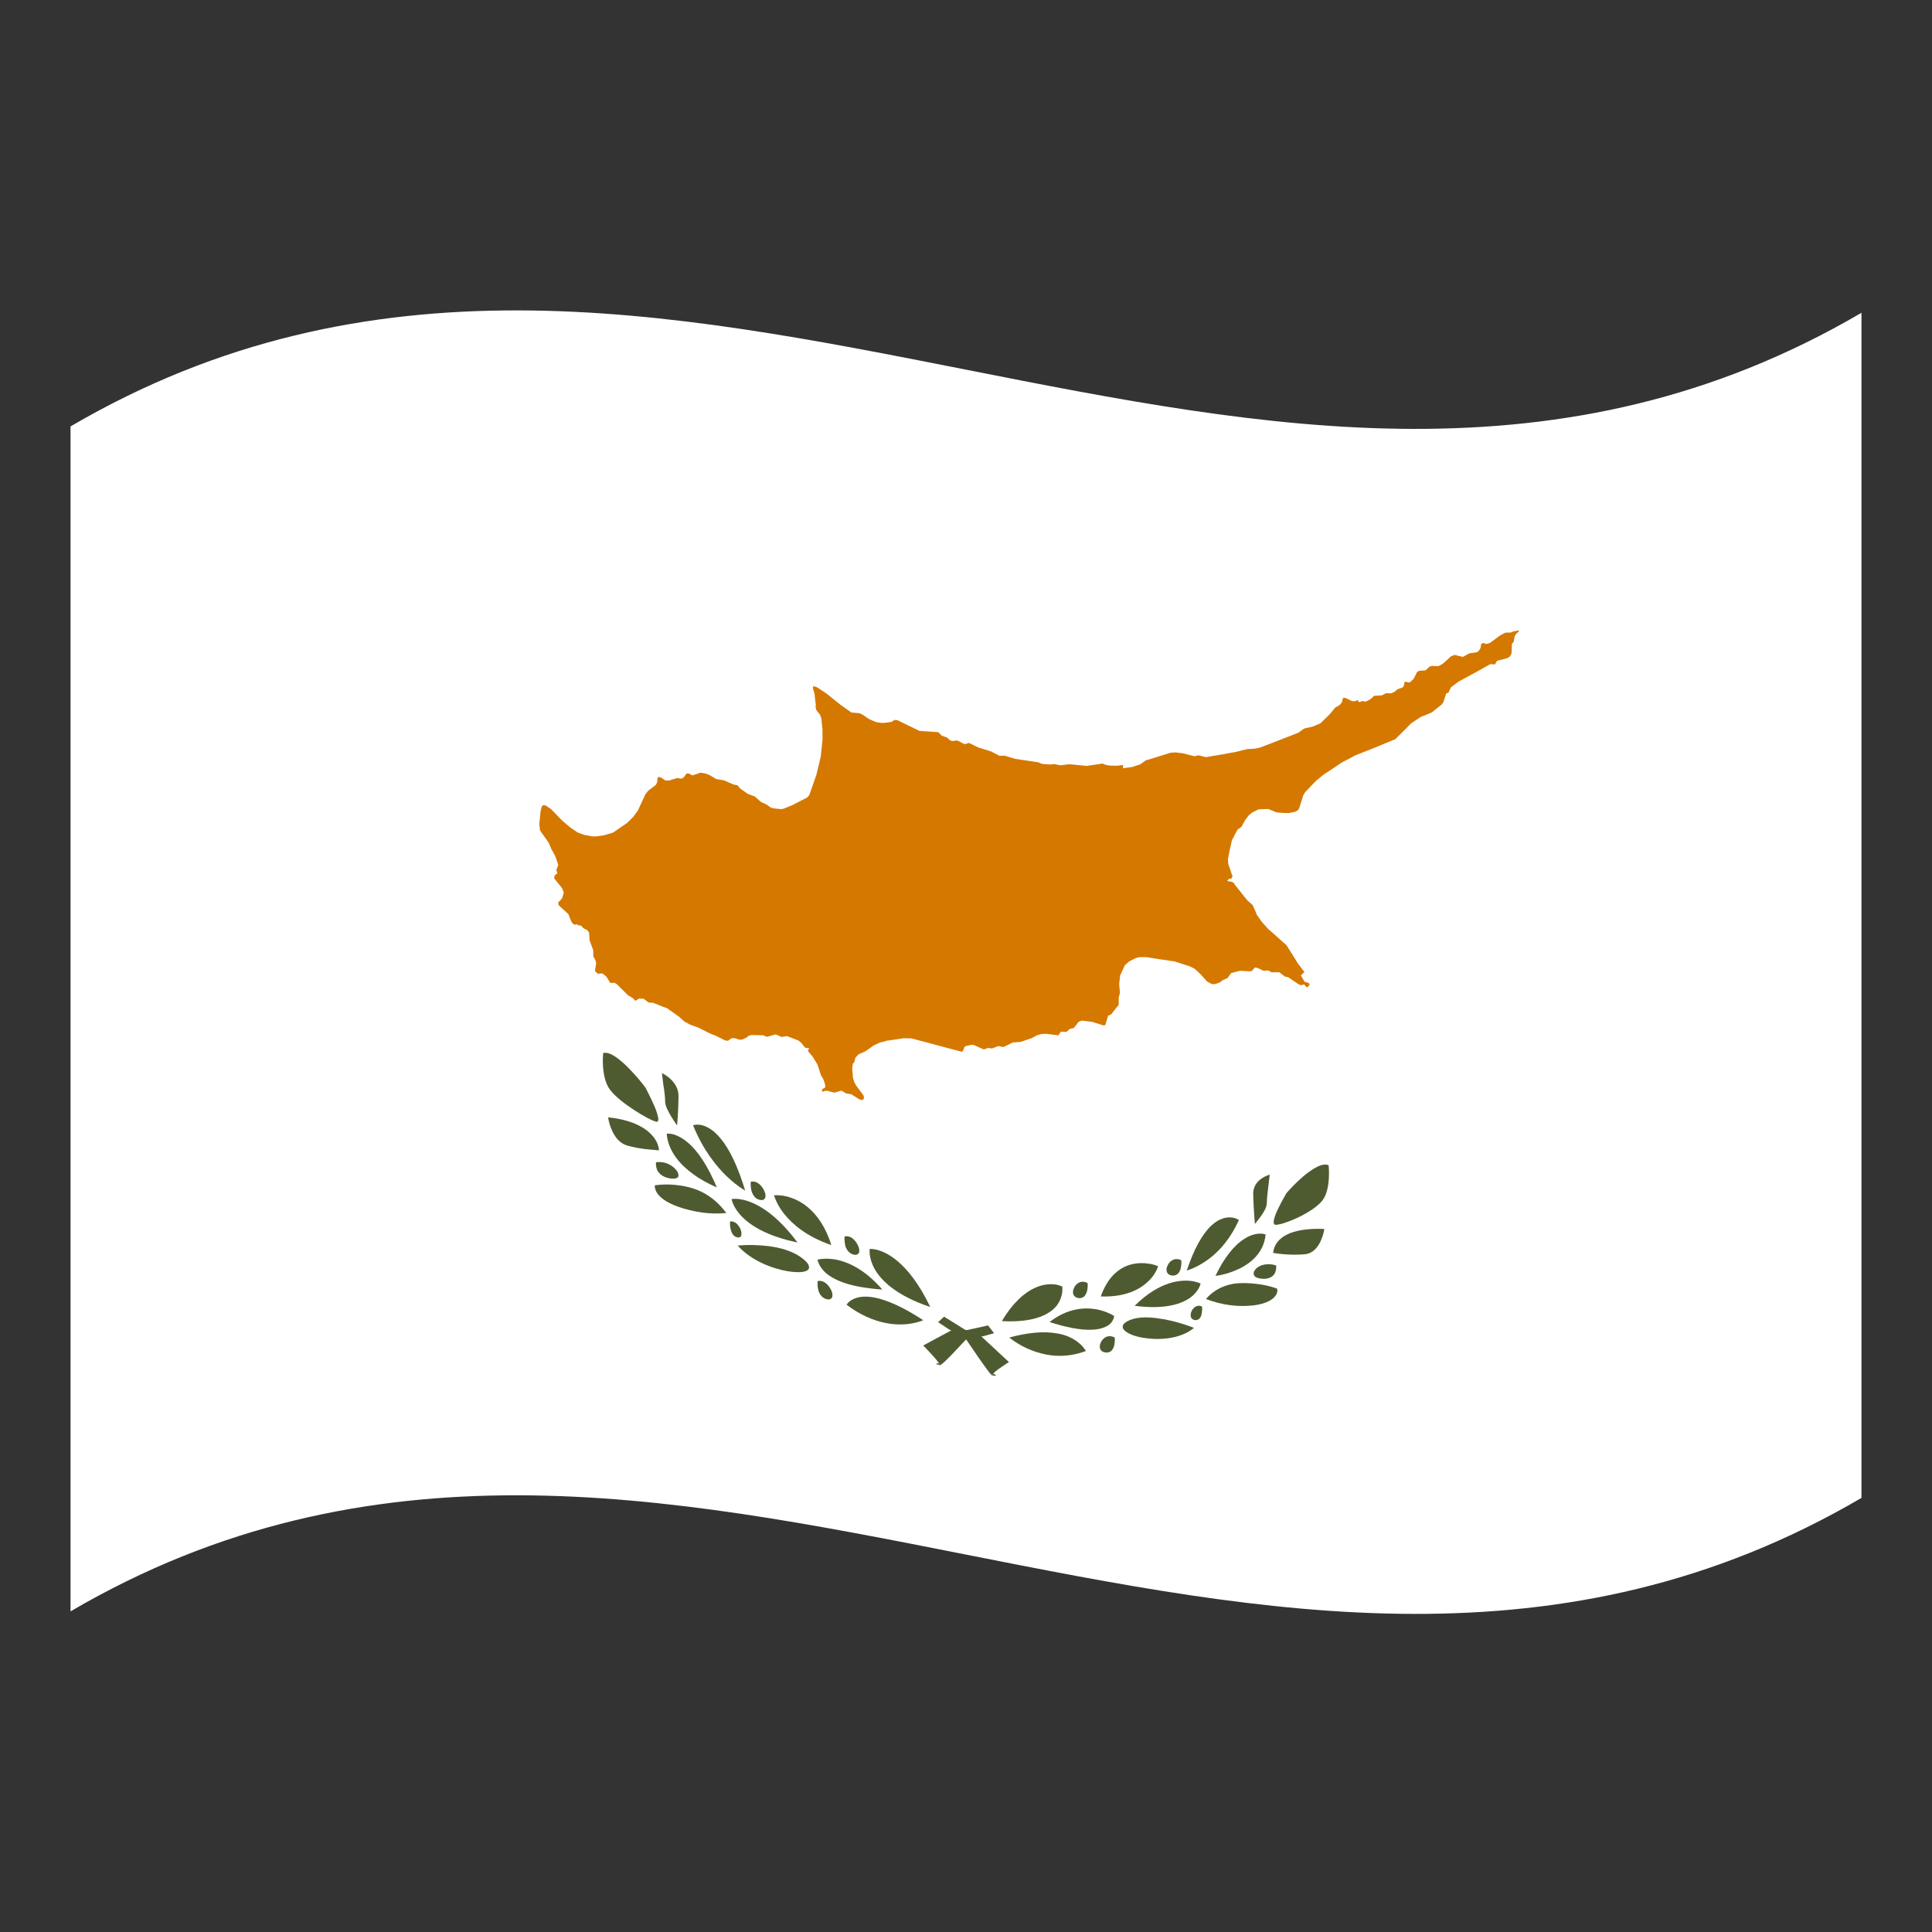 <?xml version="1.0" encoding="utf-8"?>
<!-- Generator: Adobe Illustrator 24.2.0, SVG Export Plug-In . SVG Version: 6.00 Build 0)  -->
<svg version="1.1" id="Layer_1" xmlns="http://www.w3.org/2000/svg" xmlns:xlink="http://www.w3.org/1999/xlink" x="0px" y="0px"
	 viewBox="0 0 1260 1260" style="enable-background:new 0 0 1260 1260;" xml:space="preserve">
<rect x="0" y="0" width="1260" height="1260" fill="#333333" stroke="none"/>
<style type="text/css">
	.st0{fill:#FFFFFF;}
	.st1{fill:#4E5B31;}
	.st2{fill:#D57800;}
</style>
<g>
	<path class="st0" d="M46,278.1v772.8c389.3-228,778.7,153.9,1168-74V204C824.7,432,435.3,50.2,46,278.1z"/>
	<path class="st1" d="M433.8,718.5c0,2.7,1.9,6.2,3.9,9.6c2,3.3,3.9,5.9,3.9,5.9l0,0c0-0.1,0.9-9.7,0.9-19.3
		c0-9.7-10.3-14.7-10.8-14.8l0,0c0,0.3,0.5,3.7,0.9,7.6C433.2,710.3,433.8,715.9,433.8,718.5z"/>
	<path class="st1" d="M467.3,774.5"/>
	<path class="st1" d="M427.8,758c-0.1,1.7,0.1,3.3,0.7,4.8c0.6,1.5,2.8,5.1,9.1,5.8l0,0c2.4,0.3,3.9-0.1,4.6-1
		c0.8-1.3-0.2-3-0.5-3.6c-2.3-3.4-6.2-5.7-10.5-6.1H431C429.9,757.8,428.8,757.8,427.8,758L427.8,758z"/>
	<path class="st1" d="M436.4,739.4c-0.5-0.1-1.1-0.1-1.6,0l0,0c1,12.2,9.9,21,17.1,26.2c4.7,3.5,10,6.4,15.6,8.8
		c-5.6-13.3-11.8-23.1-18.6-29c-5.4-4.6-9.7-5.8-11.8-6L436.4,739.4z"/>
	<path class="st1" d="M491.9,780.3c1,1.3,2.5,2.1,4.1,2.3l0,0c1.2,0.3,2.5-0.2,3-1.3c0.4-1.4,0.3-2.7-0.3-4
		c-1.1-2.9-3.7-6.2-6.9-6.7h-0.1c-0.7-0.1-1.3,0-2.1,0.1c-0.1,1.8,0,3.7,0.4,5.5C490.3,777.7,491,779,491.9,780.3z"/>
	<path class="st1" d="M542.2,812L542.2,812c-7.7-24.3-22.7-30.6-31-32.1l-0.7-0.1l-0.7-0.1c-1.6-0.2-3.4-0.3-5-0.2
		c1.4,4.4,3.7,8.6,6.8,12.4C516.5,798,525.8,806.5,542.2,812z"/>
	<path class="st1" d="M520,810.1L520,810.1L520,810.1z"/>
	<path class="st1" d="M553,815.8c0.9,1.3,2.5,2.2,4.1,2.5l0,0c1.2,0.3,2.5-0.2,3.1-1.2c0.4-1.4,0.2-2.7-0.3-4
		c-1.1-2.9-3.7-6.3-6.9-6.8h-0.1c-0.7-0.1-1.3-0.1-2.1,0.1c-0.1,1.9,0,3.7,0.4,5.6C551.4,813.2,552,814.6,553,815.8z"/>
	<path class="st1" d="M482.6,782.1l-0.5-0.1c-1.6-0.2-3.4-0.2-5,0l0,0c0.3,1.2,0.6,2.2,1.1,3.4c1.3,2.8,3.2,5.5,5.5,7.9
		c5.3,5.5,15.9,12.8,36.4,17l0,0C503.5,788,489.5,783.1,482.6,782.1z"/>
	<path class="st1" d="M534,824.1c1,2.3,2.7,4.4,4.7,6.2c4.8,4.1,12.2,7.1,21.8,8.9l0,0c4.9,0.8,9.9,1.5,14.9,1.8l0,0l0,0
		c-11.9-13.8-23.3-18.3-30.7-19.6c-0.5-0.1-1-0.2-1.5-0.2c-3.4-0.5-6.8-0.4-10.1,0.3C533.4,822.3,533.6,823.2,534,824.1z"/>
	<path class="st1" d="M570.3,846.2h-0.1c-7.3-1.4-11.8,0-14.4,1.4c-1.5,0.8-2.8,1.9-3.7,3.3l0,0c8.3,6.3,17,10.3,25.9,12l0,0
		c14,2.7,23.7-1.7,24.1-1.9C589.6,852.8,578.9,847.9,570.3,846.2z"/>
	<path class="st1" d="M535.4,835.4h-0.1c-0.7-0.1-1.3-0.1-2.1,0.1c-0.1,1.9,0,3.7,0.4,5.5c0.3,1.5,0.9,2.8,1.9,4
		c1,1.3,2.5,2.1,4.1,2.4l0,0c1.2,0.3,2.5-0.2,3.1-1.3c0.4-1.4,0.2-2.7-0.3-4C541.2,839.2,538.6,835.9,535.4,835.4z"/>
	<path class="st1" d="M413.5,723.9c6,3.9,11.3,6.8,14.3,7.6c0.1,0,0.2,0,0.3,0.1l0,0c0.2,0,0.4,0,0.6-0.1c0.2-0.1,0.4-0.3,0.5-0.5
		c0.2-0.7,0.2-1.6,0-2.3c-0.6-2.6-1.4-5.2-2.6-7.7c-2.3-5.4-5.3-10.9-5.6-11.6l0,0c-2.9-3.9-6-7.6-9.4-11.1
		c-2.6-2.8-5.4-5.5-8.4-7.8c-3.3-2.5-5.8-3.7-8-3.9c-0.6,0-1.1,0-1.8,0.1c-0.3,3-0.3,6.2-0.1,9.2c0.5,6.8,2.2,12,5,15.4
		C401.5,715.2,406.9,719.6,413.5,723.9z"/>
	<path class="st1" d="M606.7,852.4c-14.7-30.7-30.1-36.5-36.1-37.6c-1.1-0.2-2.3-0.3-3.4-0.3l0,0l0,0c0,0.1-0.9,6,3.4,13.4
		C574.7,835,584.3,844.9,606.7,852.4L606.7,852.4L606.7,852.4L606.7,852.4z"/>
	<path class="st1" d="M629.2,867.1l-13.5-8.4l-3.9,3.6l7.3,4.8l10.1,5l1,1.6c0.6,0.9,4,5.9,8,11.7c2.1,2.9,4.3,6.2,6.1,8.5
		c0.9,1.3,1.6,2.1,2.1,2.5l0.2,0.2c0.1,0.1,0.3,0.3,0.4,0.4h0.1l2.6,0.3l-1.2-1.3l-1.1,0.5c0.1-0.2,0.2-0.4,0.3-0.5
		c0.4-0.4,0.8-0.8,1.2-1.3c1.1-1,2.4-2,3.7-2.8c2.7-1.9,5.4-3.6,5.4-3.6l0,0l-18.6-17.3L629.2,867.1z"/>
	<path class="st1" d="M524.9,822c-4.8-4.4-12.2-7.6-21.6-9l-2-0.3c-6.7-0.8-13.4-1-20.2-0.4l0,0l0,0c8.7,9.9,22.7,15.1,32.8,16.8
		l0,0l0.8,0.1c5.6,0.8,9.5,0.6,11.6-0.6c1-0.5,1.5-1.5,1.3-2.5C527.5,824.9,526.6,823.5,524.9,822z"/>
	<path class="st1" d="M483.4,805.9c0.3-1.2,0.2-2.3-0.2-3.5c-0.4-1.4-1.2-2.6-2.2-3.8c-0.8-1-2.1-1.7-3.4-2l0,0
		c-0.5-0.1-1,0-1.5,0.1l0,0c-0.1,1.6,0,3.3,0.4,4.8c0.2,1.3,0.7,2.4,1.4,3.5c0.7,1.1,1.9,1.8,3.2,2l0,0
		C482.1,807.3,483,806.8,483.4,805.9z"/>
	<path class="st1" d="M452.7,775.3c-3.6-1.2-7.3-2-11.1-2.4l-0.9-0.1c-4.5-0.5-9.1-0.4-13.6,0.2l0,0c-0.1,0.4-0.1,0.9,0,1.4
		c0.2,1.2,0.6,2.3,1.3,3.4c1.5,2.5,5.3,6.2,13.9,9.2c4.9,1.8,10.2,3,15.6,3.8l0,0c5.3,0.7,10.5,0.8,15.8,0.3l0,0
		C473.5,791.1,466.4,779.8,452.7,775.3z"/>
	<path class="st1" d="M429.8,750.2L429.8,750.2c-0.3-3.5-1.8-6.6-4.1-9.3c-3.8-4.5-11.9-10.4-29.1-12.2l0,0c0.4,2.8,1.2,5.6,2.4,8.2
		c1.6,3.9,4.8,8.8,10.4,10.3c4.7,1.3,9.6,2.1,14.4,2.5l0,0C427.4,750.1,429.8,750.2,429.8,750.2z"/>
	<path class="st1" d="M486,776.5L486,776.5L486,776.5c-4.6-15.2-10-26.8-16.1-34.1c-5.3-6.4-10.1-8.3-13.2-8.8l-0.6-0.1
		c-0.1,0-0.3,0-0.4,0c-1.2-0.1-2.6,0-3.7,0.4c6.5,16.1,15.3,26.8,21.7,33C477.4,770.5,481.5,773.8,486,776.5L486,776.5z"/>
	<path class="st1" d="M740,851.6L740,851.6c20.4,2.7,31-1.5,36.4-5.4c2.3-1.7,4.2-3.8,5.5-6.2c0.5-0.9,0.9-2,1.1-2.9l0,0
		c-1.5-0.7-3.3-1.2-5-1.5l-0.5-0.1C770.5,834.5,756.5,835.2,740,851.6z"/>
	<path class="st1" d="M684.5,862.2L684.5,862.2c4.8,1.6,9.9,2.9,14.9,3.9l0,0c9.6,1.8,17,1.5,21.8-0.9c2.1-0.9,3.8-2.5,4.7-4.5
		c0.4-0.7,0.6-1.6,0.7-2.5c-3.1-1.8-6.5-3.2-10.1-4l-1.5-0.3C707.8,852.6,696.4,852.9,684.5,862.2L684.5,862.2z"/>
	<path class="st1" d="M748.5,836c3.1-2.8,5.5-6.3,6.8-10.2c-1.6-0.6-3.3-1.2-5-1.5l-0.7-0.1l-0.7-0.1c-8.2-1.2-23.3-0.1-31,21.4l0,0
		C734.2,846.1,743.5,840.7,748.5,836z"/>
	<path class="st1" d="M740,851.6L740,851.6L740,851.6z"/>
	<path class="st1" d="M792.7,832.1c5.5-0.7,10.7-2.4,15.6-4.7c7.2-3.5,16-10.3,17.1-22.3l0,0c-0.5-0.2-1.1-0.3-1.6-0.4l-0.4-0.1
		c-2.2-0.2-6.6-0.1-11.8,3.3C804.6,812.3,798.3,820.4,792.7,832.1z"/>
	<path class="st1" d="M818.4,798.2L818.4,798.2c1.4-1.6,2.7-3.3,3.9-5c2.1-2.9,3.9-6,3.9-8.7s0.6-8,1-11c0.5-3.8,0.9-7,0.9-7.4l0,0
		c-0.4,0.1-10.8,2.8-10.8,12.4C817.5,788.3,818.4,798,818.4,798.2L818.4,798.2z"/>
	<path class="st1" d="M818.4,828.3c-0.3,0.4-1.3,2-0.5,3.5c0.7,1.2,2.2,1.8,4.6,2.1l0,0c6.3,0.7,8.4-2.4,9.1-3.9
		c0.6-1.5,0.8-3.1,0.7-4.7l0,0c-1-0.3-2.1-0.6-3.1-0.7H829C823.9,824,820,826,818.4,828.3z"/>
	<path class="st1" d="M764,831.8L764,831.8c1.4,0.3,3-0.1,4.1-1c0.9-0.9,1.6-2.2,1.9-3.5c0.4-1.8,0.6-3.6,0.4-5.4
		c-0.6-0.3-1.3-0.6-2.1-0.7h-0.1c-3.3-0.5-5.9,1.9-6.9,4.5c-0.6,1.3-0.7,2.6-0.3,3.9C761.5,830.8,762.7,831.6,764,831.8z"/>
	<path class="st1" d="M792.7,832.1L792.7,832.1z"/>
	<path class="st1" d="M702.9,846.5L702.9,846.5c1.4,0.3,3,0,4.1-0.9c0.9-0.9,1.5-2.1,1.9-3.4c0.4-1.8,0.6-3.6,0.4-5.4
		c-0.6-0.4-1.3-0.6-2.1-0.8l0,0c-3.3-0.6-5.9,1.7-6.9,4.3c-0.6,1.3-0.7,2.6-0.3,3.9C700.5,845.4,701.6,846.2,702.9,846.5z"/>
	<path class="st1" d="M704.3,876.4c-4-3.5-9-5.8-14.4-6.7h-0.1c-8.7-1.7-19.4-0.7-31.6,2.6c6.9,5.5,15.1,9.3,24.1,11.1l0,0
		c8.7,1.7,17.7,0.8,25.9-2.3l0,0C707.1,879.3,705.8,877.7,704.3,876.4z"/>
	<path class="st1" d="M808,795.6c-1.1-0.6-2.4-1.2-3.7-1.4l-0.4-0.1l-0.6-0.1c-3.1-0.3-7.9,0.3-13.2,5.2
		c-6.1,5.7-11.5,15.5-16.1,29.4l0,0l0,0c0,0,5.5-1.4,12.3-6.1C792.6,818.4,801.5,810.1,808,795.6z"/>
	<path class="st1" d="M834.4,808.6c-2.4,2.3-3.8,5.4-4.1,8.5l0,0c0,0,2.5,0.5,6.2,0.8l0,0c4.8,0.5,9.7,0.5,14.4,0.1
		c5.6-0.5,8.8-5,10.4-8.6c1.1-2.5,2-5.1,2.4-7.9l0,0C846.3,800.8,838.2,804.8,834.4,808.6z"/>
	<path class="st1" d="M832.9,840.4c-4.3-1.6-9-2.6-13.6-3.1l-0.9-0.1c-3.7-0.4-7.4-0.5-11.1-0.3c-8.2,0.6-15.8,4.3-20.8,10.3l0,0
		c5,1.9,10.3,3.3,15.8,4l0,0c5.2,0.7,10.4,0.7,15.6,0.1c8.7-1.2,12.3-4,13.9-6.2c0.7-0.9,1.1-2,1.3-3.2
		C833,841.4,833,840.9,832.9,840.4L832.9,840.4z"/>
	<path class="st1" d="M864.8,759.5c-2.3-0.1-4.7,0.7-8,2.7c-3,1.9-5.9,4-8.4,6.4c-3.3,2.9-6.4,6.1-9.4,9.5l0,0
		c-0.3,0.6-3.3,5.6-5.6,10.5c-1.1,2.3-2.1,4.7-2.6,7.1c-0.2,0.7-0.2,1.6,0,2.3c0.1,0.2,0.3,0.4,0.5,0.6c0.2,0.1,0.4,0.1,0.6,0.2h0.3
		c3.1-0.2,8.4-2,14.4-4.8c6.6-3.2,11.9-6.7,15-10.1c2.9-3,4.5-8,5-14.7c0.2-3,0.2-6.2-0.1-9.2C866,759.7,865.4,759.6,864.8,759.5z"
		/>
	<path class="st1" d="M630.8,867.4l-10.1,0.1c-6.2,3.4-12.5,6.6-18.6,10l0,0c0,0,2.7,2.7,5.4,5.7c1.1,1.3,2.7,2.9,3.7,4.3
		c0.4,0.5,0.8,1,1.2,1.7c0.1,0.2,0.2,0.4,0.3,0.6l-1.1-0.9l-1.2,0.7l2.6,0.7h0.1l0,0c0.2,0,0.3-0.1,0.4-0.2l0.2-0.1
		c0.7-0.5,1.4-1.1,2.1-1.7c1.8-1.6,4-4,6.1-6.1c4-4.2,7.4-7.9,8-8.5l1-1.2l10.1-1l7.3-2l-3.9-5.1L630.8,867.4z"/>
	<path class="st1" d="M689.4,851.2c2.6-3.6,3.8-7.9,3.4-12.2l0,0l0,0c-1.1-0.4-2.3-0.8-3.4-1.1c-6-1.2-21.3-1-36,23.7l0,0l0,0
		C675.8,862.8,685.3,856.5,689.4,851.2z"/>
	<path class="st1" d="M724.8,871.5h-0.1c-3.3-0.6-5.9,1.8-6.9,4.3c-0.6,1.3-0.7,2.6-0.3,3.9c0.5,1.2,1.6,2.1,3.1,2.3l0,0
		c1.4,0.3,3,0,4.1-0.9c0.9-0.9,1.5-2.1,1.9-3.4c0.4-1.8,0.6-3.6,0.4-5.4C726.1,871.9,725.5,871.6,724.8,871.5z"/>
	<path class="st1" d="M784,852.2c-0.5-0.3-1-0.5-1.5-0.6l0,0c-1.2-0.1-2.5,0.2-3.4,1c-1,0.8-1.8,1.9-2.2,3c-0.4,1-0.5,2.2-0.2,3.4
		c0.3,0.9,1.2,1.7,2.4,1.9l0,0c1.2,0.2,2.5-0.2,3.2-1c0.7-0.8,1.2-1.9,1.4-3C783.9,855.4,784.1,853.8,784,852.2L784,852.2z"/>
	<path class="st1" d="M758.6,860.3c-0.6-0.1-1.2-0.2-2-0.3c-9.5-1.6-16.8-0.9-21.6,1.8c-1.6,0.9-2.6,2-2.8,3c-0.1,1.2,0.4,2.2,1.3,3
		c2.2,2,6.1,3.6,11.6,4.6l0.8,0.1l0,0c10.1,1.7,24.1,0.8,32.8-6.5l0,0C772.3,863.5,765.5,861.5,758.6,860.3z"/>
	<path class="st2" d="M986.6,411.9l-1.2,0.6l-3.7,0.1l-3.5,1.9c-2.1,1.6-4.1,3-6.2,4.6l-0.3,0.2l-2.3,0.7l-2.2-0.7L966,420l-0.4,2.5
		c-0.4,0.6-0.7,1.3-1.1,1.9l-1.4,1c-1.6,0.2-3.3,0.5-4.9,0.7l-4.1,2.3c-1.8-0.4-3.6-0.8-5.4-1.3l-2.5,1c-1.8,1.7-3.5,3.3-5.4,4.9
		l-2.7,1.4h-0.9c-1.2,0-2.4-0.1-3.6-0.1L932,435l-2.3,2.2l-4.3,0.3l-1.3,0.9l-2.1,4.2l-2.3,2.3l-1.3,0.2l-1.4-0.5l-1,0.2l-0.5,2.7
		l-1,1l-2.9,0.9l-2.3,1.9l-2.1,0.9l-2.7-0.1h-0.6l-2.7,1.4c-1.6,0.1-3.4,0.2-5,0.3l-2.1,1.9l-0.5,0.4l-1,0.5l-1.6,0.8l-0.4,0.2
		l-2-0.4l-2.3,0.8l-0.9-1.5l-1.5,0.8h-2.1l-2.6-1.3l-2-0.9l-1.4,0.1l-0.5,2.5l-0.1,0.2l-1.5,1.9l-2.8,1.6l-0.4,0.4l-3.2,3.9
		c-2.1,2-4.1,4-6.1,6l-5.2,2.2l-5.4,1.2l-3.8,2.7c-3.3,1.4-6.6,2.6-9.9,3.9c-5.1,2-10.4,4.1-15.6,6l-3.2,0.6l-4.5,0.2
		c-2.7,0.6-5.5,1.4-8.1,2c-2.4,0.4-4.8,0.8-7.2,1.3l-0.4,0.1l-1.4,0.2c-3.4,0.5-6.8,1.2-10.1,1.7l-4.7-1.2l-2.8,0.6l-7.3-1.9l-5-0.6
		l-3.2,0.2l-6,1.9c-3.4,1.1-6.8,2.1-10.2,3.1l-3.4,2.5l-5.3,1.8l-6.1,0.8V499v-0.1l-2.2,0.3l-1.5,0.2l-4.9-0.1l-2.8-0.5l-1.8-0.8
		h-0.3l-10.2,1.5l-11.3-1.1l-5.7,0.7l-4.2-0.8l-2.7,0.3l-5.2-0.4l-1.9-0.8l-0.4-0.2l-15.2-2.3l-7-2.1l-3.3,0.1l-5.6-2.9l-8.1-2.5
		l-1.9-0.9l-4.3-2.1l-2,0.7l-1.4-0.1l-3.5-1.9l-1.2-0.3l-2.9,0.4l-1.6-0.7l-1.5-1.5l-3.6-1.3l-2.3-2.3l-12.2-0.8l-3.3-1.6
		c-3.7-1.8-7.4-3.6-11.1-5.4l-1.8-0.2l-2.2,1.3l-3.3,0.5l-2.9,0.2l-3.9-0.6l-4.5-2l-4.6-3.1l-1.8-0.7l-3.8-0.3l-1.2-0.1l-7.1-5
		l-9.2-7.4l-6.2-4.1l-2.4-0.7c-0.1,0.3-0.2,0.7-0.3,1.1c0.4,1.3,0.7,2.5,1.1,3.8l0.4,3.7l0.4,3.3c0,0.6,0,1.4-0.1,2
		c0.2,0.6,0.4,1.3,0.6,1.9l2.3,2.8c0.3,0.8,0.6,1.8,0.9,2.6c0.2,2.3,0.4,4.6,0.7,6.9c0,2.3,0,4.6,0,6.9l-1.1,10.8l-0.4,1.6
		c-0.4,1.8-0.8,3.7-1.3,5.5c-0.4,1.7-0.8,3.4-1.2,5c-1.5,4.4-3.1,8.7-4.6,13.1l-1.2,1.5l-3.1,1.6l-7,3.6l-5.2,2.1l-1.6,0.4l-4.2-0.4
		l-2.6-0.5l-3.3-2.3l-3.2-1.4l-4.2-3.7l-4.6-1.7l-5.2-3.7l-1.3-1.8l-2.8-0.6l-3.9-1.7l0,0l-1.4-0.6l-0.9-0.4l0,0l-4.9-0.8l-4.6-2.7
		l-2.4-0.9l-3.3-0.6l-3.5,1.2l0,0l-1.8,0.6l-2.3-1.2l-1.5-0.1c-0.6,0.8-1.2,1.7-1.9,2.5l-0.3,0.4l-1.2,0.5l-1.5-0.2l-1.2-0.2
		l-1.3,0.4l-1.8,0.5l0,0l-1.5,0.5l-0.7,0.2l0,0h-0.5h-0.8l-1,0.1l-1.9-1.3l-0.9-0.6l-1.6-0.5l-0.9,0.5c-0.1,0.9-0.1,2-0.2,2.9
		l-0.8,1.7l-2.6,2l-2.6,2l-1.8,2.4l-4.8,10.4l-3,4.1l-0.9,0.9c-1,1-2.1,2.1-3.1,3.1l-2.8,1.9l-6.4,4.4c-2.1,0.6-4,1.2-6.1,1.8
		l-5.3,0.7l-2.6-0.1c-1.5-0.3-3.2-0.6-4.8-0.9l-4.3-1.6c-1.5-1.1-3.2-2.1-4.7-3.2c-1.8-1.5-3.5-2.9-5.2-4.4
		c-2.5-2.5-4.9-5.1-7.5-7.7l-1-0.6l-0.2-0.2l-2.4-1.6h-1.8l-0.7,1.2c-0.1,0.5-0.2,1-0.4,1.6l-0.3,1.5l-0.8,8.2c0,0.2,0,0.3,0.1,0.5
		c0.1,1.2,0.3,2.3,0.4,3.4l5.7,8.1l1.8,4.3l0.3,0.5c0.4,0.6,0.8,1.4,1.1,2l0.9,1.6l0.1,0.1l2,5.9c-0.4,1.1-0.9,2.1-1.3,3.3l0.7,2.2
		l-1.8,1.3c-0.1,0.6-0.2,1.3-0.3,1.9l5.2,6.5c0.4,0.9,0.7,1.9,1.1,2.8l-1.2,3.9c-0.6,0.7-1.3,1.4-2,2.1l-0.5,0.5l0.3,1.7l2.4,2.2
		l4,3.7c0.7,1.8,1.4,3.6,2.2,5.4l1.6,1.5l1.9-0.3l1,0.8h1.5l1.5,1.7l1,0.5l1.6,0.8l1.2,1.7c0.1,1.7,0.2,3.4,0.3,5l2.4,6.4
		c0,1.2,0,2.3,0,3.4c0,0.2,0,0.3,0,0.5l1.4,2.6c0.1,0.6,0.3,1.4,0.5,2c-0.3,1.7-0.5,3.5-0.8,5.1c0.6,0.6,1.2,1.2,1.9,1.8l2.1-0.3
		l1.3,0.3l2.2,1.9l2.6,4.1l2.5-0.2l1.5,0.8c2.6,2.5,5.1,5,7.6,7.5l1.8,1l0.1,0.1l1.2,0.7l1.5,1.7l2.4-1.4h0.3h2.6l1.1,0.8l2.3,1.7
		l2.9,0.2l6.3,2.5l2.8,1l5.6,4l2.4,1.7l1.4,1.3l1.9,1.7l3.7,2l3.2,1.2l1.8,0.6l1.3,0.6v-0.1l0,0v0.1c2.3,1.2,4.5,2.3,6.9,3.5
		l3.7,1.4l3.4,1.7l2.5,1.3l1.9,0.3l2.6-1.8l2.5,0.2l2.1,0.8h2.1l3.2-1.5l0.6-0.8l2.3-0.7c2.6,0.1,5.2,0.1,7.7,0.2l2.3,1l5.8-1.6
		l3.9,1.7l3.4-0.6l7.5,2.9l2,1.7l2.3,2.9l0.3,0.1l2.5,0.4c-0.3,0.5-0.7,1-1,1.6l3.3,4l3,4.9c0.1,0.2,0.1,0.4,0.2,0.6
		c0.7,2.2,1.4,4.4,2.2,6.6c0.5,0.8,1,1.7,1.5,2.5c0.4,1,0.7,2.2,1.1,3.3l0.1,2l-1.8,1c-0.1,0.2-0.2,0.4-0.3,0.7
		c0,0.1-0.1,0.2-0.1,0.2c0.1,0.3,0.2,0.6,0.3,0.9l0.6-0.2l1.2-0.4h1.5l2.7,0.7l1.8,0.5l2.8-0.8l1.9-0.5l3,1.8l3.3,0.5l1.3,0.8
		l3.9,2.5l2,0.5l0.7-0.3l0.5-1c-0.1-0.4-0.2-0.8-0.2-1.4l-1.4-2l-3.3-4.4l-1.3-2.2c-0.3-1-0.7-2-1-3c-0.1-1.3-0.2-2.4-0.3-3.7
		c-0.1-0.8-0.2-1.7-0.2-2.5c0.1-1,0.3-2.1,0.4-3.2l0.9-0.9c0.2-0.8,0.4-1.6,0.6-2.4l0,0l0.2-0.6c0.6-0.7,1.2-1.4,1.9-2.1l4.8-2.2
		l5.2-3.7l4.1-1.9l4.2-1l0.1-0.5l0.5,0.3l10.7-1.6h0.2l4.8,0.1c10.8,2.8,21.5,5.8,32.3,8.6l1.2-0.1l0,0c0.4-0.9,0.7-1.9,1-2.8
		l0.6-0.4c0.1-0.1,0.2-0.2,0.4-0.3l3.6-0.8l1.6,0.1l4.6,2.1l1.9,0.8l3-1l2.2,0.4l4.4-1.6l2.8,0.6l1-0.2l5.4-2.7l5.2-0.4l1.3-0.4
		l0.5-0.2l5.3-1.8l3.3-1.8l2.9-0.9l3.2-0.2l8.2,1l1.6-2.4l3.6,0.2c0.7-0.6,1.4-1.4,2.2-2l2.5-0.5l1.8-2.2l1.4-1.9l2.1-0.8l6.6,0.8
		l7.8,2.4l1-0.4c0.6-2,1.1-4,1.8-6l1.9-0.8l5-6.3c0-0.8,0-1.8,0-2.6c0-0.7,0-1.5,0-2.2c0.3-0.9,0.5-2,0.8-2.9l-0.5-5.8l0.6-5.6
		c1-2.2,2.1-4.5,3.1-6.7l2.8-2.5l4.4-2.2l2.3-0.6h4.4c3.6,0.5,7.3,1.2,10.9,1.7c0.2-0.1,4,0.6,4,0.6l3.6,0.5c3.1,1,6.2,2,9.3,3
		l0.6,0.2l3.1,1.5l3.6,3.3l3.8,4.2l0.7,0.8l2.5,1.4l0.7,0.4h2.1l2.9-1l2.2-1.6l3-1.3l0.1-0.1l1.6-2.3h0.1l0,0l0,0l0,0l0.6-0.9
		l5.8-1.5c2.3,0.1,4.5,0.3,6.8,0.4l0.7-0.3l0.4-0.2l1.8-2l1.6,0.2l4.1,1.9l2.9-0.2l2.3,1.2h1.8h3.3c1.2,0.9,2.4,1.9,3.6,2.8l2.1,0.4
		c2.5,1.7,4.9,3.4,7.3,4.9l0.4,0.1l0.2,0.1l0.4,0.1l0.8-0.2l1.3-0.2h0.2l0.2,0.2l0.8,1.3l1.1,0.2l1.3-1.7l-0.5-0.8l-0.2-0.3
		l-2.6-0.7l-2.4-4.2c0.7-0.7,1.5-1.5,2.3-2.2c-1.1-1.6-2.4-3-3.5-4.6l-0.6-0.7c-0.1-0.1-0.1-0.2-0.2-0.3c-0.4-0.6-0.8-1.3-1.2-2
		c-2.1-3.3-4.1-6.6-6.2-9.9c-2.7-2.4-5.4-4.7-8-7.1l0,0l-2.8-2.5l0,0l-1-0.8l-4.3-4.8l-3.1-4.4c-0.1-0.3-0.3-0.6-0.4-0.9l-0.6-1.5
		l-1.9-4.2l-3.2-2.8c-0.8-1-1.8-2.1-2.6-3.1l-0.1-0.2l-5.4-6.8c-0.3-0.4-0.6-0.8-0.9-1.4l-1.2-0.8l-2.7-0.4l-0.2-0.3l-0.2-0.2
		l0.1-0.1l1.3-1l1.4-0.2l0.6-1.4c-0.9-2.7-1.9-5.5-2.8-8.2v-0.3l-0.2-2.5c0.7-3.7,1.4-7.5,2.3-11.1c0.1-0.4,0.2-0.9,0.3-1.4
		c1.2-2.4,2.5-4.8,3.8-7.1l2.4-1.6c0.8-1.6,1.8-3.2,2.6-4.7l2.2-2.9l2.2-1.8l0.4-0.2l3.8-1.9l3.2-0.1l3.1-0.1l5.4,2.2l5,0.4h1h2.3
		l3.8-0.8l1.8-0.9c0.3-0.4,0.6-0.8,0.9-1.4l2-6.3c0.2-0.6,0.4-1.4,0.6-2l1.2-2.1c2.3-2.4,4.6-4.8,6.9-7.2c1.8-1.5,3.5-2.9,5.3-4.4
		c3.9-2.5,7.8-5.1,11.7-7.8l5.8-3l2.9-1.6c8.8-3.4,17.4-6.9,26.2-10.6c2.3-2.2,4.5-4.5,6.8-6.7l3.5-3.6c2.1-1.4,4.2-2.7,6.3-4.2
		c2.5-0.9,4.9-2,7.3-3c2.1-1.7,4.2-3.4,6.3-5l1.3-1.8c0.6-1.9,1.1-3.7,1.8-5.6l1.4-0.4l1.3-2.8c0.1-0.3,0.2-0.5,0.4-0.8l5.1-3.8
		l0.6-0.3c6.7-3.6,13.3-7.2,20-11l2.9,0.2l1.5-2.4c2-0.4,3.9-0.9,5.8-1.5l1-0.3l1.4-0.8l1.2-2.2v-0.5l0.2-5.6
		c0.4-0.5,0.8-1.1,1.2-1.6c0.2-1.3,0.4-2.4,0.7-3.7l0.6-0.8l0.6-0.9l1.6-1.3l-0.3-0.6L986.6,411.9z"/>
	<path class="st2" d="M989.7,410.5L989.7,410.5L989.7,410.5z"/>
</g>
</svg>
